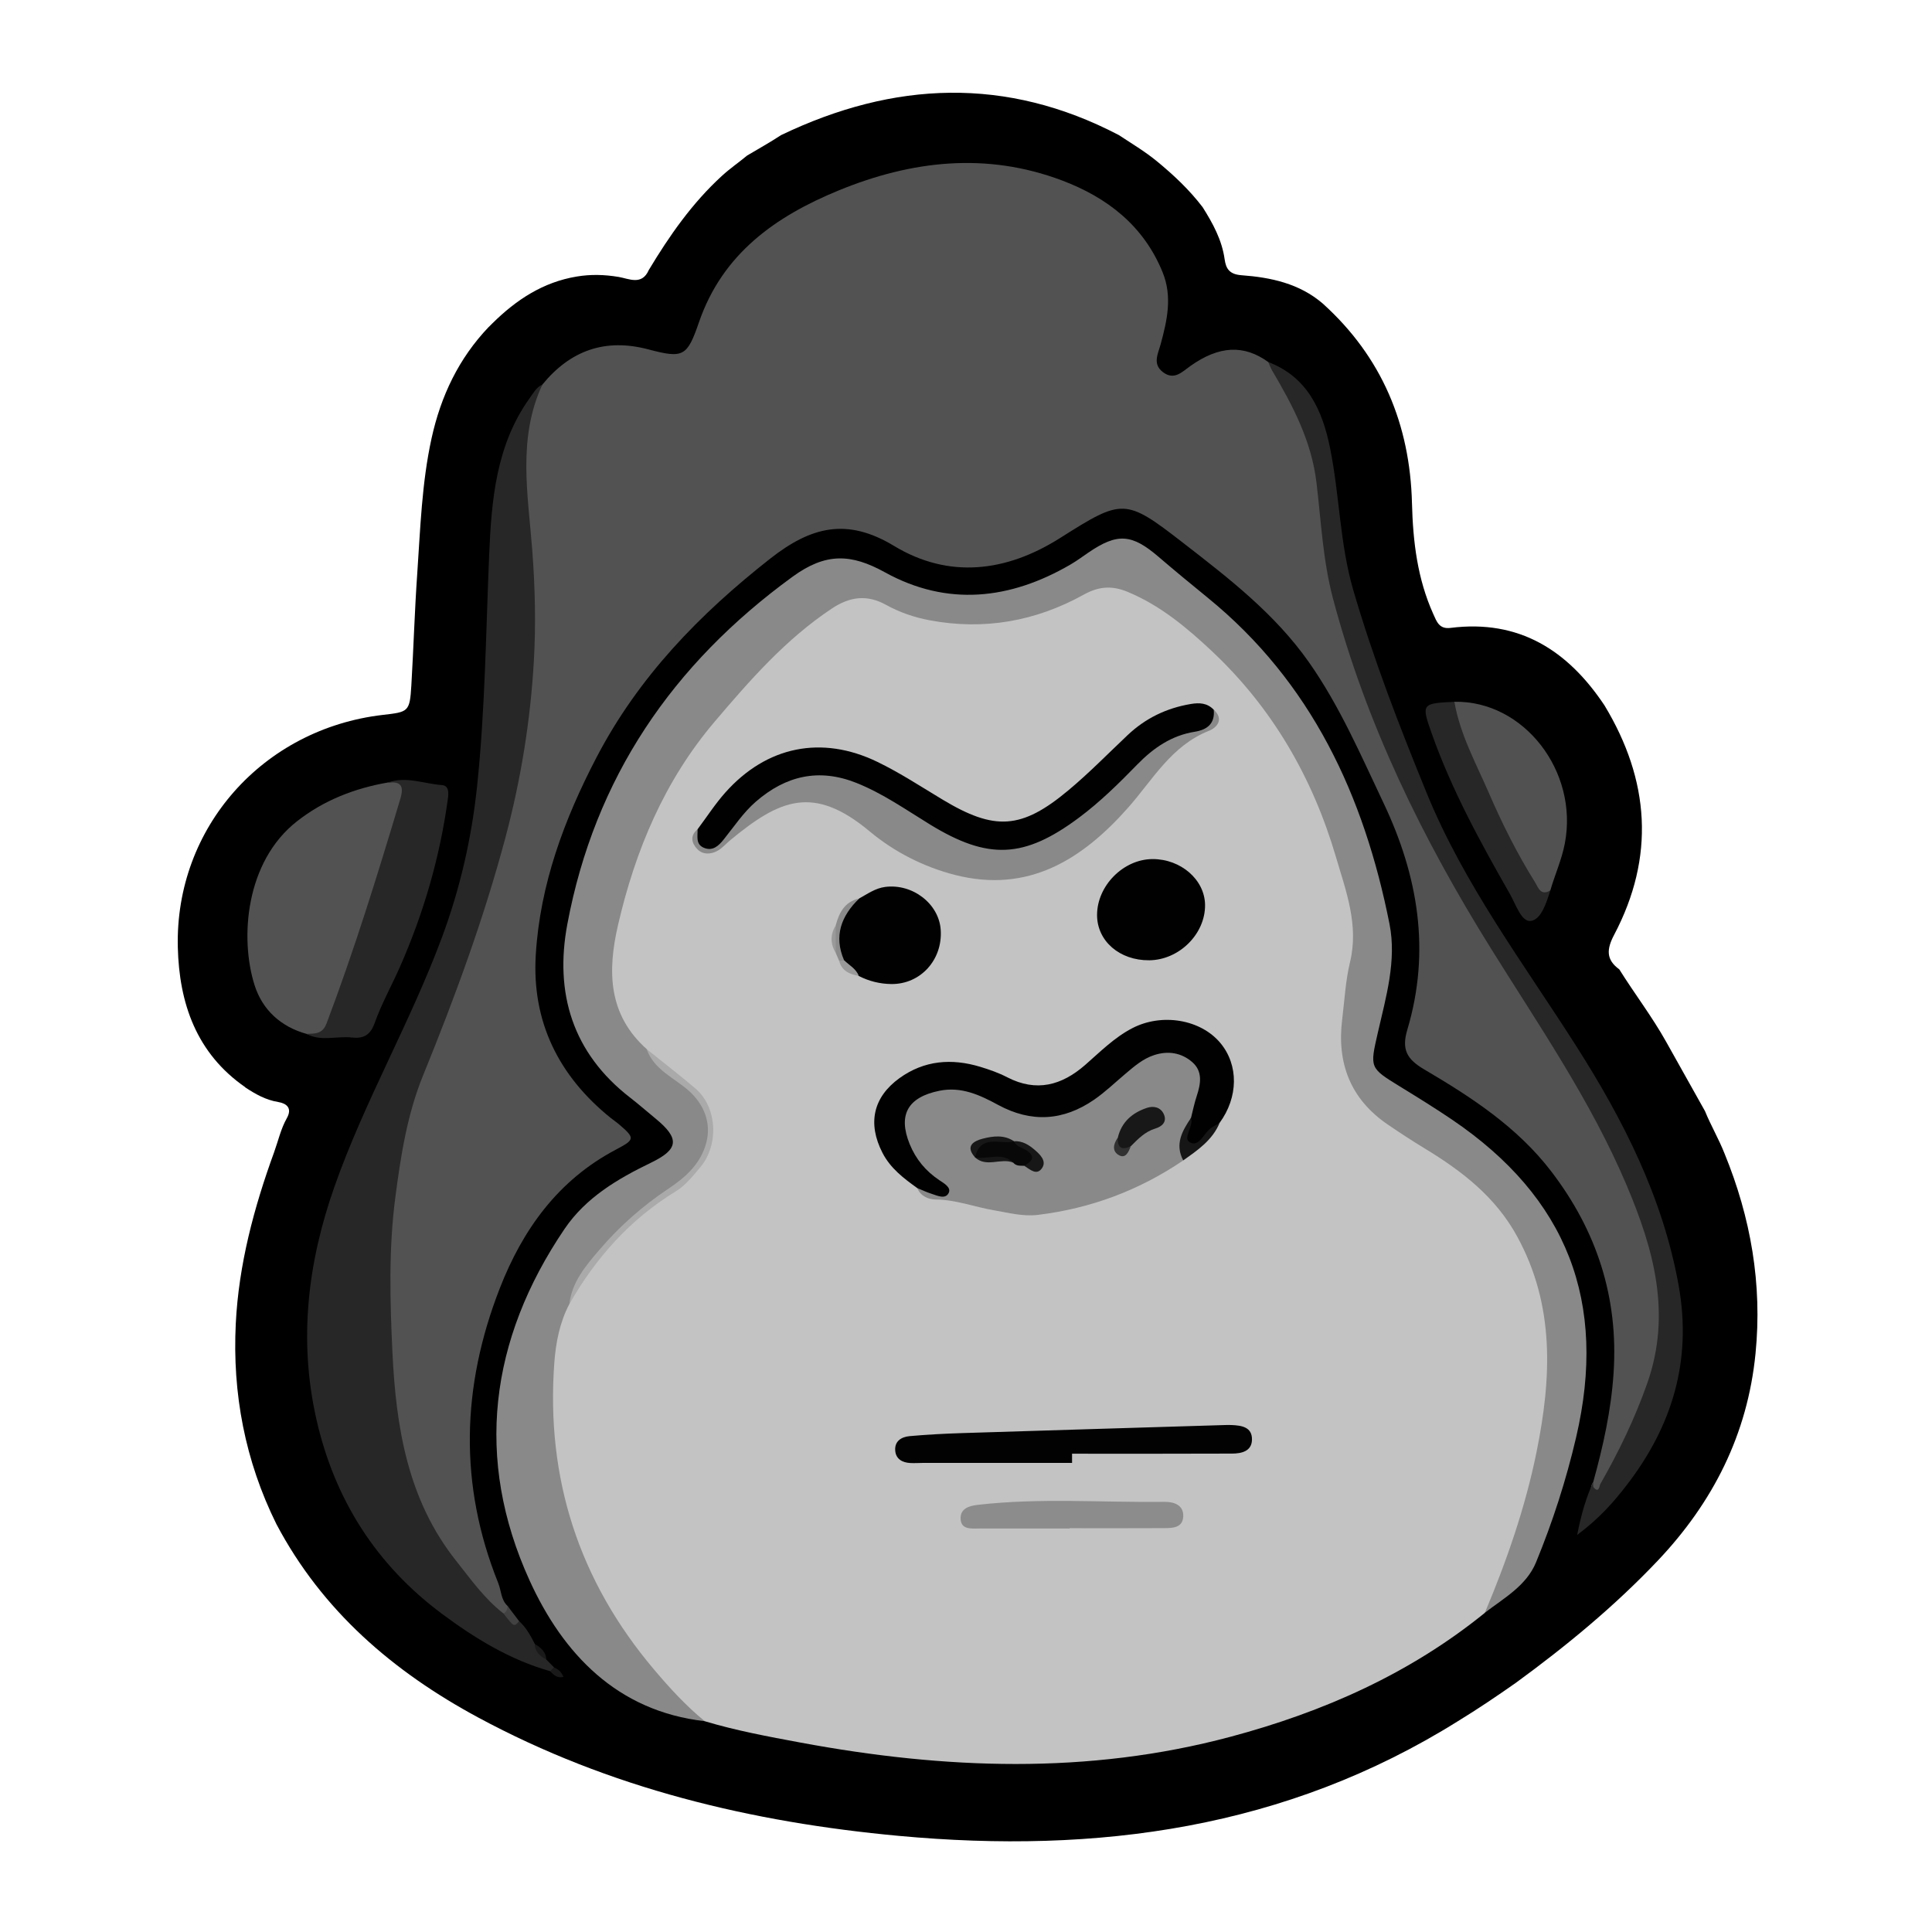 <svg width="240" height="240" viewBox="0 0 240 240" fill="none" xmlns="http://www.w3.org/2000/svg">
<path d="M60.714 40.622C60.868 40.468 61.026 40.31 61.18 40.156C64.127 37.247 67.449 35.049 71.639 34.353C73.396 34.06 75.09 34.108 76.847 34.401C78.114 34.612 79.737 35.5 80.591 33.551C83.154 29.284 85.977 25.233 89.687 21.839C90.681 20.927 91.78 20.178 92.807 19.324C94.223 18.484 95.658 17.682 97.036 16.78C111.023 10.07 125.006 9.47 138.988 16.78C140.562 17.822 142.19 18.786 143.658 19.986C145.766 21.714 147.743 23.567 149.399 25.742C150.662 27.748 151.794 29.802 152.13 32.217C152.289 33.364 152.716 34.079 154.223 34.19C157.861 34.458 161.418 35.212 164.317 37.708C171.671 44.342 175.156 52.742 175.401 62.514C175.521 67.271 176.073 71.889 178.041 76.262C178.473 77.217 178.775 78.182 180.201 77.999C188.721 76.924 194.769 80.798 199.319 87.633C204.926 96.916 205.626 106.434 200.509 116.135C199.578 117.902 199.487 119.207 201.153 120.417C203.049 123.45 205.237 126.297 206.985 129.431C208.588 132.297 210.196 135.158 211.799 138.023C212.529 139.814 213.513 141.484 214.223 143.284C217.492 151.262 218.932 159.522 218.077 168.143C217.084 178.175 212.798 186.628 205.924 193.881C200.567 199.53 194.596 204.45 188.322 209.034C185.961 210.69 183.57 212.308 181.108 213.81C159.738 227.178 136.281 230.332 111.686 228.062C93.35 226.367 75.724 222.153 59.404 213.354C48.853 207.666 40.026 200.106 34.329 189.316C30.441 181.463 28.857 173.102 29.289 164.423C29.654 157.094 31.54 150.033 34.045 143.15C34.559 141.734 34.881 140.236 35.625 138.916C36.354 137.63 35.572 137.063 34.554 136.895C33.004 136.641 31.722 135.906 30.46 135.076L30.479 135.066C24.398 130.857 22.257 124.636 22.089 117.681C21.729 102.81 32.668 90.542 47.548 88.809C50.74 88.439 50.903 88.449 51.1 85.122C51.373 80.51 51.508 75.887 51.83 71.279C52.218 65.654 52.391 60.004 53.61 54.45C54.767 49.185 56.985 44.519 60.719 40.607L60.714 40.622Z" fill="black"/>
<path d="M184.449 200.356C175.108 207.93 164.375 212.673 152.85 215.75C135.119 220.487 117.292 219.786 99.445 216.47C95.447 215.726 91.444 214.986 87.541 213.815C86.265 213.321 85.146 212.61 84.167 211.641C75.364 202.9 69.988 192.374 68.38 180.114C67.751 175.329 67.727 170.394 68.826 165.575C69.114 164.327 69.407 163.084 70.146 162.009C73.271 156.206 77.543 151.516 83.077 147.83C85.602 146.145 88.045 143.99 87.925 140.318C87.858 138.244 87.153 136.593 85.535 135.335C83.581 133.814 81.661 132.254 79.804 130.612C74.73 126.095 74.841 120.426 76.194 114.47C78.849 102.801 84.33 92.673 92.74 84.158C95.879 80.98 98.932 77.711 102.729 75.234C105.239 73.598 107.644 73.257 110.389 74.582C118.031 78.263 125.73 77.606 133.012 73.866C137.053 71.788 140.245 72.422 143.682 74.687C155.668 82.583 162.714 93.906 166.986 107.361C168.901 113.39 168.695 119.332 167.596 125.313C166.329 132.225 168.882 137.102 174.738 140.606C178.295 142.737 181.919 144.767 184.866 147.796C189.978 153.042 192.369 159.45 192.738 166.593C193.237 176.183 190.713 185.27 187.535 194.202C186.762 196.377 186.095 198.623 184.434 200.361L184.449 200.356Z" fill="#C3C3C3"/>
<path d="M67.372 47.778C70.842 43.535 75.167 41.975 80.558 43.406C84.897 44.553 85.362 44.289 86.831 40.022C89.759 31.516 96.326 26.884 104.178 23.658C113.255 19.933 122.543 18.882 131.913 22.41C137.529 24.527 142.079 28.031 144.431 33.839C145.65 36.849 144.988 39.791 144.186 42.743C143.86 43.943 143.121 45.225 144.484 46.242C145.866 47.274 146.836 46.204 147.868 45.469C151.444 42.935 154.521 42.786 157.549 44.975C160.972 48.748 162.82 53.284 163.919 58.175C164.428 60.446 164.615 62.769 164.788 65.068C165.527 74.966 169.041 84.052 172.809 93.066C177.58 104.476 184.069 114.935 190.689 125.332C195.844 133.429 200.601 141.709 204.153 150.705C207.743 159.796 207.301 168.498 203.231 177.172C202.012 179.773 200.903 182.442 199.223 184.804C198.93 185.217 198.513 185.86 197.893 185.399C197.509 185.111 197.61 184.53 197.917 184.098C199.151 179.649 200.145 175.18 200.447 170.529C201.057 161.164 198.354 152.903 192.709 145.525C188.495 140.015 182.793 136.3 176.932 132.853C174.791 131.596 174.076 130.401 174.825 127.905C177.733 118.156 176.178 108.829 171.877 99.772C169.031 93.781 166.42 87.69 162.575 82.228C158.365 76.247 152.673 71.855 146.994 67.454C139.761 61.842 139.458 61.919 131.682 66.839C125.025 71.049 117.901 71.951 111.057 67.814C105.215 64.281 100.756 65.413 95.687 69.388C86.889 76.295 79.319 84.09 74.111 94.07C70.079 101.797 67.089 109.861 66.556 118.602C66.047 126.921 69.402 133.669 75.873 138.882C76.185 139.132 76.521 139.348 76.823 139.607C78.911 141.388 78.906 141.546 76.53 142.799C69.354 146.577 64.948 152.697 62.082 160.045C57.34 172.213 56.975 184.439 61.9 196.674C62.279 197.615 62.221 198.738 63.057 199.497C63.522 200.221 63.143 200.509 62.466 200.639C60.681 200.231 59.721 198.772 58.65 197.519C53.097 191.044 49.617 183.685 48.753 175.079C47.51 162.681 47.265 150.349 50.337 138.162C51.671 132.873 54.177 128.001 56.02 122.889C60.042 111.738 63.661 100.487 64.996 88.641C65.769 81.805 66.013 74.966 65.428 68.078C65.097 64.189 64.626 60.292 64.766 56.361C64.876 53.25 65.538 50.351 67.377 47.788L67.372 47.778Z" fill="#525252"/>
<path d="M184.449 200.356C187.175 193.881 189.479 187.257 190.876 180.364C192.733 171.215 193.18 162.201 188.461 153.585C185.773 148.674 181.612 145.478 176.999 142.674C175.434 141.724 173.898 140.721 172.386 139.689C167.759 136.53 166.055 132.081 166.732 126.623C167.025 124.257 167.145 121.842 167.701 119.538C168.825 114.906 167.193 110.668 165.954 106.449C163.069 96.628 158.068 87.954 150.565 80.908C147.441 77.975 144.129 75.196 140.063 73.516C138.138 72.724 136.501 72.829 134.639 73.862C128.653 77.183 122.236 78.326 115.463 77.049C113.572 76.694 111.753 76.07 110.068 75.138C107.716 73.838 105.589 74.102 103.357 75.58C97.621 79.386 93.153 84.498 88.765 89.663C82.54 96.993 78.916 105.628 76.77 114.926C75.45 120.638 75.527 126.033 80.341 130.329C81.681 132.374 83.759 133.631 85.607 135.09C88.713 137.538 89.241 141.978 86.548 144.964C85.218 146.438 83.764 147.786 82.074 148.876C78.081 151.454 74.908 154.862 72.277 158.798C71.615 159.791 71.207 160.905 70.727 161.99C69.522 164.289 69.037 166.814 68.855 169.338C67.818 183.676 71.917 196.353 81.22 207.364C83.178 209.682 85.199 211.895 87.546 213.81C76.626 212.577 69.916 205.382 65.797 196.353C58.914 181.266 60.801 166.42 70.132 152.658C72.772 148.766 76.717 146.442 80.865 144.436C84.335 142.761 84.45 141.426 81.431 138.95C80.38 138.09 79.362 137.188 78.287 136.358C71.121 130.818 68.869 123.364 70.477 114.796C73.885 96.638 83.529 82.506 98.452 71.644C102.589 68.629 105.733 68.778 109.933 71.097C117.666 75.364 125.476 74.5 132.988 70.122C133.746 69.681 134.457 69.157 135.181 68.658C138.796 66.186 140.581 66.306 143.922 69.172C145.924 70.886 147.959 72.566 150.004 74.231C162.93 84.748 169.458 98.874 172.612 114.796C173.509 119.332 172.175 123.849 171.157 128.294C170.154 132.671 170.14 132.652 173.903 134.966C176.082 136.305 178.261 137.649 180.378 139.084C194.677 148.775 199.722 161.73 195.786 178.574C194.548 183.878 192.877 189.057 190.809 194.082C189.609 196.996 186.825 198.518 184.444 200.346L184.449 200.356Z" fill="#898989"/>
<path d="M67.372 47.779C64.276 54.441 65.586 61.425 66.114 68.279C66.469 72.916 66.58 77.548 66.316 82.147C65.889 89.529 64.708 96.839 62.797 104.006C60.105 114.119 56.5 123.916 52.554 133.598C50.581 138.436 49.794 143.538 49.117 148.679C48.268 155.13 48.445 161.615 48.753 168.052C49.194 177.263 50.634 186.306 56.658 193.886C58.492 196.194 60.191 198.614 62.553 200.438C63.297 200.548 63.724 201.302 64.482 201.378C65.361 202.166 65.908 203.183 66.436 204.215C66.839 204.911 67.42 205.482 67.861 206.15C68.178 206.471 68.495 206.798 68.812 207.119C68.927 207.551 68.841 207.782 68.337 207.599C63.349 206.188 58.981 203.51 54.906 200.476C46.732 194.399 41.548 186.244 39.301 176.294C37.079 166.458 38.221 156.863 41.538 147.436C45.277 136.809 50.965 127.031 54.887 116.481C57.148 110.404 58.578 104.164 59.26 97.713C60.273 88.118 60.359 78.484 60.767 68.865C61.055 62.135 61.621 55.305 65.778 49.487C66.244 48.834 66.618 48.129 67.377 47.759L67.372 47.779Z" fill="#272727"/>
<path d="M197.913 184.084C197.932 184.324 197.855 184.646 197.98 184.79C198.647 185.538 198.69 184.53 198.786 184.372C201.086 180.35 203.097 176.202 204.637 171.806C207.666 163.166 205.429 155.183 202.069 147.244C197.625 136.742 191.173 127.401 185.188 117.791C176.706 104.174 169.703 89.898 165.58 74.318C164.332 69.604 164.111 64.737 163.535 59.932C162.916 54.777 160.597 50.39 158.039 46.046C157.842 45.71 157.708 45.331 157.545 44.971C162.46 46.843 164.293 51.047 165.229 55.675C166.41 61.507 166.429 67.55 168.109 73.3C170.61 81.882 173.836 90.215 177.215 98.481C181.866 109.876 189.253 119.658 195.805 129.945C201.652 139.122 206.567 148.766 208.525 159.671C210.205 169.012 207.733 177.158 202.041 184.53C200.394 186.662 198.642 188.649 195.925 190.67C196.444 187.972 197.068 185.994 197.917 184.079L197.913 184.084Z" fill="#272727"/>
<path d="M38.097 128.438C34.871 127.55 32.586 125.433 31.617 122.361C29.788 116.572 30.469 107.063 36.887 102.028C40.223 99.412 44.039 97.929 48.181 97.204C50.572 96.935 50.985 97.324 50.226 99.83C48.253 106.329 46.444 112.886 44.106 119.27C43.199 121.746 42.335 124.238 41.385 126.7C40.77 128.294 39.839 129.081 38.097 128.438Z" fill="#525252"/>
<path d="M38.097 128.438C39.114 128.385 40.05 128.486 40.564 127.137C44.029 117.983 46.909 108.647 49.717 99.278C50.221 97.588 49.809 97.074 48.181 97.209C50.447 96.393 52.645 97.362 54.868 97.521C55.698 97.578 55.761 98.308 55.645 99.172C54.657 106.454 52.631 113.428 49.669 120.138C48.642 122.466 47.389 124.703 46.54 127.089C45.988 128.634 45.114 129.042 43.689 128.884C41.826 128.673 39.892 129.412 38.092 128.442L38.097 128.438Z" fill="#272727"/>
<path d="M180.671 87.177C189.292 87.009 196.108 95.826 194.389 104.774C194.001 106.809 193.151 108.662 192.585 110.62C191.178 112.041 190.646 110.539 190.132 109.761C187.794 106.214 186.066 102.335 184.266 98.505C182.975 95.759 181.818 92.947 180.777 90.095C180.436 89.159 179.793 88.185 180.666 87.182L180.671 87.177Z" fill="#515151"/>
<path d="M180.671 87.177C181.367 91.233 183.354 94.814 184.957 98.514C186.599 102.311 188.461 106.031 190.66 109.554C191.092 110.246 191.361 111.326 192.585 110.62C192.105 112.142 191.457 114.23 190.165 114.402C188.994 114.556 188.303 112.348 187.578 111.076C183.901 104.634 180.335 98.135 177.853 91.113C176.548 87.421 176.601 87.374 180.671 87.181V87.177Z" fill="#272727"/>
<path d="M64.482 201.388C63.873 202.127 63.844 202.113 62.553 200.442C62.922 200.231 63.042 199.891 63.047 199.487C63.527 200.121 64.002 200.755 64.482 201.383V201.388Z" fill="#424242"/>
<path d="M67.861 206.159C67.093 205.732 66.45 205.209 66.436 204.225C67.185 204.666 67.828 205.19 67.861 206.159Z" fill="#191919"/>
<path d="M68.332 207.609C68.49 207.451 68.649 207.287 68.807 207.129C69.316 207.335 69.719 207.652 69.997 208.314C69.21 208.506 68.773 208.055 68.332 207.609Z" fill="#191919"/>
<path d="M146.985 144.153C141.513 147.868 135.498 150.119 128.932 150.916C127.069 151.142 125.279 150.652 123.498 150.35C121.084 149.942 118.77 149.034 116.26 149.01C115.348 149.001 114.374 148.617 113.946 147.59C114.815 146.922 115.617 147.729 116.73 147.695C115.223 146.169 113.524 145.002 112.746 143.116C112.002 141.311 110.716 139.487 112.314 137.534C114.057 135.402 116.337 134.438 119.087 134.85C120.753 135.1 122.327 135.695 123.81 136.497C128.591 139.084 132.959 138.508 137.049 134.956C138.426 133.756 139.794 132.518 141.321 131.495C143.653 129.93 146.106 129.83 148.021 131.193C149.639 132.345 149.961 134.14 149.063 137.078C148.876 137.687 148.689 138.297 148.453 138.892C147.522 140.524 147.018 142.276 146.985 144.162V144.153Z" fill="#898989"/>
<path d="M86.653 103.017C87.801 101.486 88.847 99.858 90.114 98.438C95.226 92.702 102.066 91.286 109.007 94.65C111.801 96.004 114.421 97.727 117.09 99.33C123.556 103.218 126.882 103.05 132.714 98.178C135.287 96.033 137.639 93.623 140.077 91.319C142.295 89.222 144.901 87.964 147.911 87.455C149.015 87.268 149.97 87.326 150.777 88.166C151.617 89.423 150.743 90.326 149.831 90.58C143.605 92.322 140.145 97.718 135.354 101.337C131.807 104.015 128.173 106.358 123.383 106.046C120.186 105.839 117.594 104.366 114.978 102.82C112.093 101.116 109.367 99.138 106.218 97.886C101.605 96.047 97.617 97.007 94.122 100.41C92.634 101.86 91.165 103.334 89.745 104.846C88.991 105.647 88.055 105.902 87.138 105.45C86.087 104.932 86.111 103.977 86.649 103.022L86.653 103.017Z" fill="#010101"/>
<path d="M147.949 138.873C148.185 137.961 148.367 137.034 148.665 136.142C149.164 134.63 149.428 133.084 148.098 131.932C146.759 130.77 145.098 130.502 143.37 131.068C141.969 131.524 140.884 132.479 139.785 133.406C138.503 134.486 137.289 135.662 135.916 136.607C132.095 139.242 128.121 139.497 123.978 137.25C121.732 136.031 119.413 134.946 116.701 135.498C112.765 136.295 111.532 138.489 113.001 142.118C113.769 144.009 115.007 145.487 116.697 146.615C117.282 147.004 118.209 147.522 117.839 148.214C117.412 149.02 116.428 148.521 115.698 148.29C115.098 148.098 114.527 147.825 113.941 147.585C112.252 146.37 110.615 145.137 109.621 143.202C107.764 139.583 108.436 136.314 111.738 133.929C114.815 131.711 118.228 131.447 121.78 132.527C122.922 132.873 124.065 133.276 125.121 133.823C128.745 135.695 131.893 134.831 134.797 132.297C136.66 130.67 138.412 128.894 140.634 127.737C144.33 125.807 149.154 126.628 151.602 129.57C153.882 132.306 153.839 136.31 151.492 139.502C150.652 140.217 150.033 141.153 149.202 141.873C148.746 142.271 148.266 142.857 147.565 142.362C146.927 141.911 147.066 141.239 147.325 140.649C147.585 140.068 147.733 139.458 147.94 138.868L147.949 138.873Z" fill="#010101"/>
<path d="M86.653 103.017C86.687 103.866 86.38 104.874 87.441 105.316C88.54 105.772 89.274 105.062 89.889 104.298C91.189 102.686 92.332 100.934 93.921 99.561C97.621 96.364 101.721 95.399 106.377 97.252C109.669 98.562 112.549 100.598 115.545 102.431C122.754 106.842 127.218 106.655 134.029 101.577C136.665 99.614 138.997 97.31 141.282 94.963C143.284 92.913 145.535 91.358 148.439 90.897C149.941 90.657 150.959 89.894 150.772 88.161C152.111 89.371 151.117 90.412 150.196 90.777C145.497 92.63 143.207 96.868 140.111 100.362C134.428 106.78 127.713 111.009 118.626 108.686C114.724 107.687 111.081 105.82 108.033 103.276C101.025 97.43 96.844 99.316 90.738 104.351C90.186 104.807 89.706 105.393 89.087 105.714C88.281 106.137 87.306 106.194 86.629 105.489C85.909 104.74 85.679 103.828 86.653 103.012V103.017Z" fill="#898989"/>
<path d="M133.17 181.727C127.026 181.727 120.882 181.727 114.738 181.727C114.181 181.727 113.62 181.775 113.063 181.742C112.093 181.684 111.301 181.257 111.21 180.225C111.1 179.015 111.988 178.492 113.005 178.401C115.151 178.209 117.306 178.094 119.461 178.026C130.314 177.681 141.167 177.359 152.02 177.028C152.337 177.018 152.658 177.009 152.98 177.023C154.242 177.076 155.572 177.268 155.524 178.871C155.481 180.292 154.213 180.566 153.047 180.57C146.423 180.599 139.799 180.585 133.175 180.585C133.175 180.964 133.175 181.348 133.175 181.727H133.17Z" fill="#020202"/>
<path d="M143.169 106.718C146.697 106.703 149.663 109.29 149.697 112.41C149.735 116.025 146.476 119.255 142.761 119.289C139.079 119.322 136.281 116.894 136.281 113.668C136.281 110.03 139.549 106.732 143.169 106.718Z" fill="#010101"/>
<path d="M106.727 111.614C107.764 111.047 108.729 110.337 109.957 110.178C113.361 109.737 116.653 112.266 116.86 115.53C117.1 119.241 114.349 122.27 110.74 122.241C109.319 122.226 107.956 121.895 106.679 121.238C105.916 120.527 104.86 120.114 104.476 119.025C103.233 115.852 103.799 113.994 106.727 111.618V111.614Z" fill="#010101"/>
<path d="M132.858 189.878C129.1 189.878 125.341 189.882 121.588 189.878C120.642 189.878 119.418 190.026 119.332 188.721C119.25 187.458 120.287 187.07 121.439 186.94C129.167 186.047 136.919 186.662 144.661 186.566C145.761 186.551 147.076 186.921 146.985 188.414C146.903 189.801 145.655 189.825 144.613 189.83C140.697 189.854 136.78 189.839 132.863 189.839V189.887L132.858 189.878Z" fill="#8C8C8C"/>
<path d="M70.727 161.994C71.044 159.229 72.805 157.19 74.476 155.236C76.953 152.342 79.809 149.812 83.01 147.681C85.127 146.27 87.047 144.599 87.743 141.935C88.372 139.521 87.479 137.245 85.645 135.57C83.817 133.9 81.249 132.94 80.337 130.333C82.367 131.97 84.445 133.554 86.423 135.249C89.073 137.524 89.346 142.185 87.004 144.983C86.087 146.078 85.141 147.263 83.956 147.988C78.258 151.468 74.01 156.258 70.727 161.994Z" fill="#AAAAAA"/>
<path d="M147.949 138.873C148.319 139.953 146.831 141.412 147.849 141.926C149.005 142.511 149.562 140.687 150.503 140.078C150.825 139.871 151.165 139.694 151.501 139.502C150.604 141.642 148.78 142.881 146.985 144.148C145.914 142.132 146.86 140.486 147.949 138.868V138.873Z" fill="#161616"/>
<path d="M106.727 111.614C104.514 113.778 103.549 116.25 104.85 119.279C104.668 119.466 104.466 119.505 104.241 119.366C104.101 119.034 103.962 118.703 103.818 118.377C103.506 117.23 103.501 116.087 103.818 114.94C104.245 113.361 104.941 112.012 106.722 111.614H106.727Z" fill="#8B8B8B"/>
<path d="M104.245 119.366C104.447 119.337 104.653 119.308 104.855 119.279C105.489 119.908 106.343 120.326 106.684 121.233C105.551 121.027 104.572 120.623 104.245 119.366Z" fill="#9A9A9A"/>
<path d="M103.823 114.935C103.823 116.083 103.823 117.225 103.823 118.372C103.122 117.225 103.137 116.083 103.823 114.935Z" fill="#9A9A9A"/>
<path d="M138.858 141.33C139.324 139.358 140.677 138.215 142.501 137.615C143.293 137.356 144.167 137.529 144.565 138.388C145.021 139.372 144.321 139.948 143.529 140.188C142.228 140.582 141.364 141.494 140.466 142.396C140.034 142.65 139.674 143.255 139.093 142.914C138.441 142.53 138.594 141.911 138.858 141.33Z" fill="#181818"/>
<path d="M127.233 144.82C126.748 144.801 126.239 144.873 125.874 144.436C124.41 143.342 122.629 144.532 121.117 143.774C120.714 142.238 121.722 141.762 122.893 141.657C123.906 141.565 124.962 141.446 125.975 141.791L125.951 141.767C126.469 142.286 127.29 142.242 127.813 142.727C128.946 143.774 128.999 144.566 127.223 144.82H127.233Z" fill="#080808"/>
<path d="M127.233 144.82C128.274 144.244 128.692 143.62 127.405 142.838C126.892 142.526 126.225 142.42 125.961 141.767C126.997 141.7 127.818 142.223 128.543 142.847C129.205 143.414 130.021 144.211 129.469 145.07C128.802 146.107 127.953 145.271 127.237 144.82H127.233Z" fill="#171717"/>
<path d="M125.985 141.791C124.271 142.223 121.804 140.812 121.127 143.774C119.831 142.334 121.007 141.724 122.092 141.446C123.369 141.119 124.756 140.942 125.985 141.786V141.791Z" fill="#171717"/>
<path d="M138.858 141.33C138.796 142.583 139.353 142.915 140.466 142.396C140.217 143.068 139.847 143.932 139.05 143.529C138.119 143.058 138.277 142.127 138.858 141.326V141.33Z" fill="#313131"/>
<path d="M121.122 143.774C122.697 144.081 124.453 143.049 125.879 144.431C124.353 143.788 122.557 145.089 121.122 143.774Z" fill="#171717"/>
</svg>
